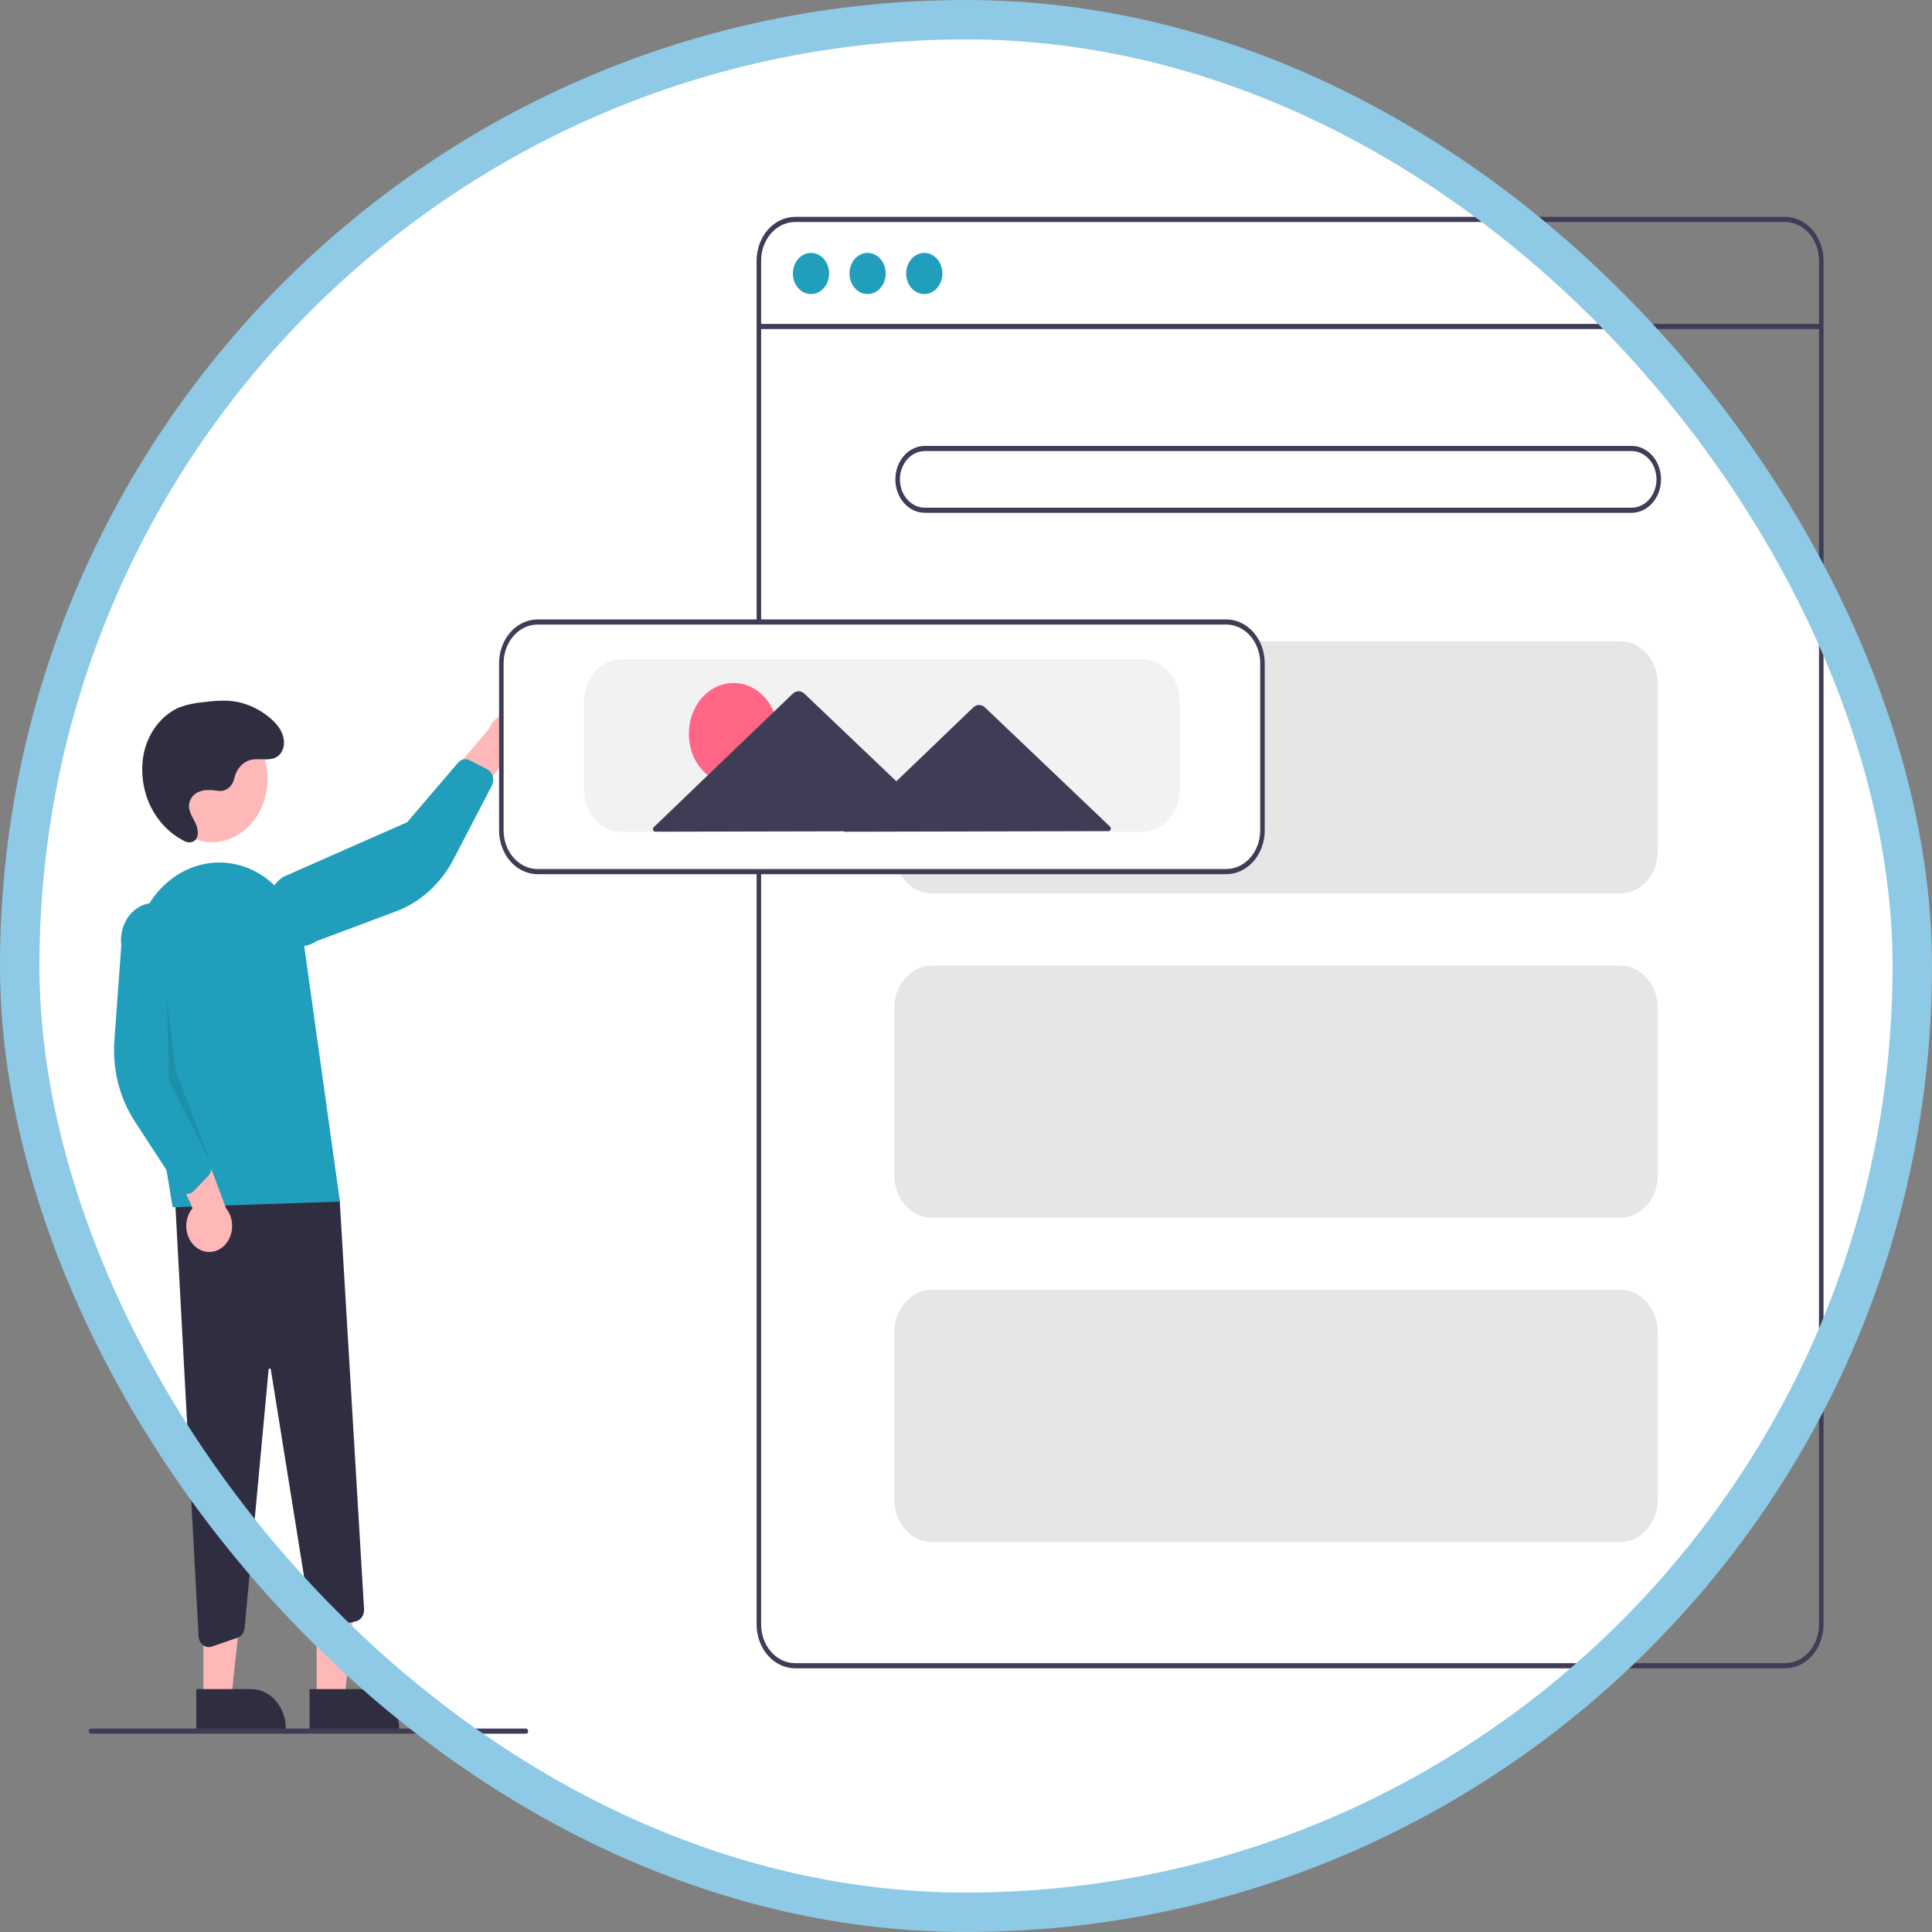 <svg width="98" height="98" viewBox="0 0 98 98" fill="none" xmlns="http://www.w3.org/2000/svg">
<rect x="0" y="0" width="98" height="98" fill="#808080" stroke="none"/>
<rect x="1" y="1" width="96" height="96" rx="48" fill="white"/>
<g clip-path="url(#clip0_1125_22000)">
<path d="M16.063 86.204H17.471L18.142 80.031L16.062 80.031L16.063 86.204Z" fill="#FFB8B8"/>
<path d="M15.703 85.678L18.477 85.678H18.477C18.71 85.678 18.939 85.73 19.154 85.831C19.369 85.931 19.563 86.079 19.728 86.266C19.892 86.453 20.022 86.674 20.111 86.918C20.2 87.161 20.245 87.422 20.245 87.686V87.751L15.703 87.752L15.703 85.678Z" fill="#2F2E41"/>
<path d="M10.317 86.204H11.725L12.396 80.031L10.316 80.031L10.317 86.204Z" fill="#FFB8B8"/>
<path d="M9.957 85.678L12.731 85.678H12.731C12.963 85.678 13.193 85.73 13.408 85.831C13.622 85.931 13.817 86.079 13.982 86.266C14.146 86.453 14.276 86.674 14.365 86.918C14.454 87.161 14.499 87.422 14.499 87.686V87.751L9.957 87.752L9.957 85.678Z" fill="#2F2E41"/>
<path d="M10.588 83.551C10.457 83.55 10.33 83.493 10.235 83.391C10.139 83.288 10.081 83.148 10.073 82.999L8.824 59.799L17.228 60.829L18.467 81.625C18.475 81.767 18.438 81.907 18.363 82.02C18.287 82.133 18.178 82.212 18.056 82.24L16.388 82.631C16.321 82.647 16.251 82.647 16.184 82.632C16.116 82.617 16.052 82.586 15.995 82.542C15.938 82.499 15.889 82.442 15.851 82.377C15.813 82.311 15.788 82.238 15.775 82.161L13.738 69.473C13.736 69.457 13.729 69.442 13.718 69.432C13.707 69.422 13.693 69.418 13.679 69.419C13.665 69.419 13.652 69.425 13.642 69.436C13.632 69.447 13.625 69.462 13.624 69.478L12.408 82.574C12.397 82.689 12.357 82.797 12.293 82.886C12.228 82.975 12.142 83.041 12.044 83.074L10.74 83.525C10.691 83.542 10.639 83.551 10.588 83.551Z" fill="#2F2E41"/>
<path d="M10.748 42.719C12.306 42.719 13.57 41.283 13.57 39.513C13.57 37.742 12.306 36.307 10.748 36.307C9.189 36.307 7.926 37.742 7.926 39.513C7.926 41.283 9.189 42.719 10.748 42.719Z" fill="#FFB8B8"/>
<path d="M8.755 61.236L6.849 49.596C6.649 48.391 6.851 47.145 7.416 46.101C7.981 45.056 8.869 44.289 9.905 43.948C10.498 43.752 11.121 43.7 11.733 43.798C12.344 43.896 12.931 44.141 13.452 44.517C13.974 44.892 14.42 45.389 14.759 45.976C15.099 46.562 15.324 47.224 15.421 47.917L17.243 60.951L8.755 61.236Z" fill="#219EBC"/>
<path d="M9.968 63.283C9.827 63.178 9.708 63.038 9.619 62.874C9.531 62.711 9.475 62.527 9.456 62.337C9.437 62.146 9.455 61.953 9.509 61.771C9.562 61.589 9.65 61.422 9.767 61.283L7.883 57.139L10.005 57.396L11.468 61.292C11.661 61.53 11.77 61.84 11.775 62.163C11.781 62.486 11.681 62.8 11.496 63.045C11.311 63.291 11.053 63.45 10.772 63.494C10.49 63.538 10.204 63.463 9.968 63.283L9.968 63.283Z" fill="#FFB8B8"/>
<path d="M9.444 60.557C9.372 60.55 9.302 60.525 9.238 60.484C9.175 60.444 9.12 60.388 9.077 60.322L6.83 56.871C6.062 55.692 5.697 54.235 5.803 52.773L6.153 47.955C6.123 47.708 6.136 47.458 6.192 47.217C6.247 46.977 6.344 46.751 6.476 46.553C6.609 46.355 6.774 46.188 6.963 46.063C7.152 45.938 7.361 45.856 7.578 45.822C7.795 45.788 8.015 45.804 8.227 45.867C8.438 45.93 8.637 46.04 8.811 46.191C8.985 46.341 9.132 46.529 9.242 46.744C9.352 46.959 9.424 47.197 9.453 47.443L9.249 55.108L10.69 58.988C10.731 59.099 10.741 59.222 10.718 59.34C10.696 59.458 10.642 59.565 10.564 59.647L9.843 60.404C9.766 60.485 9.669 60.538 9.565 60.554C9.525 60.561 9.484 60.562 9.444 60.557Z" fill="#219EBC"/>
<path d="M27.001 37.766C26.971 37.954 26.904 38.133 26.806 38.289C26.707 38.446 26.58 38.575 26.433 38.67C26.286 38.764 26.123 38.821 25.954 38.836C25.786 38.85 25.617 38.823 25.459 38.755L22.834 42.342L22.215 40.023L24.802 36.972C24.92 36.678 25.128 36.443 25.388 36.311C25.648 36.18 25.941 36.161 26.212 36.259C26.483 36.357 26.713 36.565 26.859 36.842C27.004 37.12 27.055 37.448 27.001 37.766Z" fill="#FFB8B8"/>
<path d="M24.994 39.379C25.015 39.457 25.023 39.54 25.014 39.622C25.006 39.704 24.983 39.783 24.946 39.855L23.025 43.55C22.369 44.814 21.33 45.764 20.103 46.222L16.061 47.736C15.873 47.863 15.665 47.947 15.448 47.983C15.232 48.019 15.011 48.006 14.799 47.944C14.587 47.883 14.387 47.775 14.212 47.626C14.036 47.477 13.889 47.291 13.777 47.077C13.665 46.863 13.591 46.626 13.56 46.38C13.529 46.134 13.541 45.883 13.595 45.642C13.649 45.401 13.744 45.174 13.876 44.975C14.007 44.776 14.171 44.609 14.36 44.482L20.653 41.707L23.235 38.688C23.31 38.601 23.405 38.543 23.51 38.52C23.614 38.498 23.722 38.512 23.819 38.562L24.713 39.02C24.809 39.07 24.89 39.151 24.944 39.254C24.965 39.293 24.982 39.335 24.994 39.379Z" fill="#219EBC"/>
<path opacity="0.1" d="M8.461 50.633L8.576 54.81L10.693 58.989L8.925 54.332L8.461 50.633Z" fill="black"/>
<path d="M11.072 40.116C11.249 40.142 11.429 40.094 11.578 39.981C11.726 39.869 11.834 39.698 11.88 39.502C11.925 39.276 12.023 39.069 12.163 38.902C12.304 38.734 12.482 38.614 12.679 38.553C13.196 38.418 13.829 38.695 14.209 38.249C14.29 38.148 14.348 38.026 14.38 37.893C14.411 37.76 14.415 37.621 14.389 37.487C14.32 37.054 14.047 36.727 13.75 36.465C13.126 35.917 12.37 35.596 11.582 35.545C11.175 35.531 10.767 35.554 10.362 35.614C9.939 35.644 9.52 35.731 9.114 35.873C8.652 36.071 8.241 36.398 7.92 36.825C7.598 37.251 7.377 37.762 7.275 38.311C7.182 38.862 7.197 39.43 7.317 39.974C7.437 40.518 7.66 41.025 7.971 41.461C8.343 41.988 8.823 42.403 9.368 42.67C9.498 42.74 9.647 42.748 9.783 42.694C10.123 42.54 10.067 42.062 9.912 41.743C9.746 41.402 9.491 41.071 9.625 40.656C9.691 40.463 9.82 40.306 9.984 40.217C10.322 40.021 10.7 40.067 11.063 40.115L11.072 40.116Z" fill="#2F2E41"/>
<path d="M90.545 84.624H40.332C39.814 84.623 39.318 84.389 38.952 83.973C38.586 83.557 38.38 82.993 38.379 82.405V13.219C38.38 12.631 38.586 12.067 38.952 11.651C39.318 11.235 39.814 11.001 40.332 11H90.545C91.063 11.001 91.559 11.235 91.925 11.651C92.291 12.067 92.497 12.631 92.498 13.219V82.405C92.497 82.993 92.291 83.557 91.925 83.973C91.559 84.389 91.063 84.623 90.545 84.624ZM40.332 11.261C39.875 11.262 39.437 11.468 39.114 11.835C38.791 12.202 38.609 12.7 38.609 13.219V82.405C38.609 82.924 38.791 83.421 39.114 83.789C39.437 84.156 39.875 84.362 40.332 84.363H90.545C91.002 84.362 91.44 84.156 91.763 83.789C92.086 83.421 92.268 82.924 92.268 82.405V13.219C92.268 12.7 92.086 12.202 91.763 11.835C91.44 11.468 91.002 11.262 90.545 11.261H40.332Z" fill="#3F3D56"/>
<path d="M92.385 16.43H38.496V16.691H92.385V16.43Z" fill="#3F3D56"/>
<path d="M41.138 14.917C41.646 14.917 42.057 14.449 42.057 13.872C42.057 13.296 41.646 12.828 41.138 12.828C40.63 12.828 40.219 13.296 40.219 13.872C40.219 14.449 40.63 14.917 41.138 14.917Z" fill="#219EBC"/>
<path d="M44.009 14.917C44.517 14.917 44.928 14.449 44.928 13.872C44.928 13.296 44.517 12.828 44.009 12.828C43.501 12.828 43.09 13.296 43.09 13.872C43.09 14.449 43.501 14.917 44.009 14.917Z" fill="#219EBC"/>
<path d="M46.884 14.917C47.392 14.917 47.803 14.449 47.803 13.872C47.803 13.296 47.392 12.828 46.884 12.828C46.376 12.828 45.965 13.296 45.965 13.872C45.965 14.449 46.376 14.917 46.884 14.917Z" fill="#219EBC"/>
<path d="M82.761 26.013H46.912C46.516 26.013 46.136 25.834 45.855 25.516C45.575 25.198 45.418 24.766 45.418 24.316C45.418 23.866 45.575 23.434 45.855 23.116C46.136 22.798 46.516 22.619 46.912 22.619H82.761C83.157 22.619 83.537 22.798 83.817 23.116C84.098 23.434 84.255 23.866 84.255 24.316C84.255 24.766 84.098 25.198 83.817 25.516C83.537 25.834 83.157 26.013 82.761 26.013ZM46.912 22.88C46.577 22.88 46.255 23.032 46.018 23.301C45.781 23.57 45.648 23.935 45.648 24.316C45.648 24.697 45.781 25.062 46.018 25.331C46.255 25.601 46.577 25.752 46.912 25.752H82.761C83.097 25.752 83.418 25.601 83.655 25.331C83.892 25.062 84.025 24.697 84.025 24.316C84.025 23.935 83.892 23.57 83.655 23.301C83.418 23.032 83.097 22.88 82.761 22.88H46.912Z" fill="#3F3D56"/>
<path d="M82.194 45.32H47.263C46.76 45.319 46.279 45.092 45.923 44.689C45.568 44.285 45.368 43.737 45.367 43.166V34.681C45.368 34.11 45.568 33.563 45.923 33.159C46.279 32.755 46.76 32.528 47.263 32.527H82.194C82.696 32.528 83.178 32.755 83.533 33.159C83.889 33.563 84.089 34.11 84.089 34.681V43.166C84.089 43.737 83.889 44.285 83.533 44.688C83.178 45.092 82.696 45.319 82.194 45.32Z" fill="#E6E6E6"/>
<path d="M82.194 61.769H47.263C46.76 61.769 46.279 61.542 45.923 61.138C45.568 60.734 45.368 60.187 45.367 59.615V51.13C45.368 50.559 45.568 50.012 45.923 49.608C46.279 49.204 46.76 48.977 47.263 48.977H82.194C82.696 48.977 83.178 49.204 83.534 49.608C83.889 50.012 84.089 50.559 84.089 51.13V59.615C84.089 60.187 83.889 60.734 83.533 61.138C83.178 61.542 82.696 61.769 82.194 61.769Z" fill="#E6E6E6"/>
<path d="M82.194 78.217H47.263C46.76 78.216 46.279 77.989 45.923 77.585C45.568 77.181 45.368 76.634 45.367 76.063V67.578C45.368 67.007 45.568 66.459 45.923 66.055C46.279 65.652 46.76 65.424 47.263 65.424H82.194C82.696 65.424 83.178 65.652 83.533 66.055C83.889 66.459 84.089 67.007 84.089 67.578V76.063C84.089 76.634 83.889 77.181 83.533 77.585C83.178 77.989 82.696 78.216 82.194 78.217Z" fill="#E6E6E6"/>
<path d="M62.201 44.275H27.271C26.768 44.275 26.286 44.047 25.931 43.644C25.576 43.24 25.376 42.692 25.375 42.121V33.636C25.376 33.065 25.576 32.518 25.931 32.114C26.286 31.71 26.768 31.483 27.271 31.482H62.201C62.704 31.483 63.186 31.71 63.541 32.114C63.897 32.518 64.097 33.065 64.097 33.636V42.121C64.097 42.692 63.897 43.24 63.541 43.644C63.186 44.047 62.704 44.275 62.201 44.275Z" fill="white"/>
<path d="M62.2 44.343H27.27C26.752 44.343 26.255 44.109 25.889 43.693C25.523 43.276 25.317 42.712 25.316 42.124V33.639C25.317 33.051 25.523 32.487 25.889 32.071C26.255 31.655 26.752 31.421 27.27 31.42H62.2C62.718 31.421 63.215 31.655 63.581 32.071C63.947 32.487 64.153 33.051 64.153 33.639V42.124C64.153 42.712 63.947 43.276 63.581 43.693C63.215 44.109 62.718 44.343 62.2 44.343ZM27.27 31.681C26.813 31.682 26.375 31.888 26.052 32.255C25.729 32.622 25.547 33.12 25.546 33.639V42.124C25.547 42.643 25.729 43.141 26.052 43.508C26.375 43.875 26.813 44.082 27.27 44.082H62.2C62.657 44.082 63.095 43.875 63.418 43.508C63.741 43.141 63.923 42.643 63.924 42.124V33.639C63.923 33.12 63.741 32.622 63.418 32.255C63.095 31.888 62.657 31.682 62.2 31.681H27.27Z" fill="#3F3D56"/>
<path d="M57.949 42.188H31.521C31.018 42.187 30.536 41.96 30.181 41.556C29.826 41.152 29.626 40.605 29.625 40.034V35.595C29.626 35.024 29.826 34.477 30.181 34.073C30.536 33.669 31.018 33.442 31.521 33.441H57.949C58.451 33.442 58.933 33.669 59.288 34.073C59.644 34.477 59.844 35.024 59.844 35.595V40.034C59.844 40.605 59.644 41.152 59.288 41.556C58.933 41.96 58.451 42.187 57.949 42.188Z" fill="#F2F2F2"/>
<path d="M37.209 39.796C38.461 39.796 39.476 38.643 39.476 37.22C39.476 35.798 38.461 34.645 37.209 34.645C35.956 34.645 34.941 35.798 34.941 37.22C34.941 38.643 35.956 39.796 37.209 39.796Z" fill="#FF6584"/>
<path d="M56.305 41.929L53.105 38.879L49.96 35.883C49.877 35.804 49.772 35.76 49.663 35.761C49.555 35.761 49.45 35.805 49.368 35.884L46.233 38.895L45.467 39.63L44.312 38.53L40.804 35.187C40.721 35.108 40.616 35.064 40.508 35.065C40.399 35.065 40.294 35.108 40.212 35.188L36.714 38.546L33.162 41.958C33.144 41.975 33.131 41.998 33.125 42.024C33.119 42.05 33.12 42.077 33.128 42.102C33.136 42.128 33.151 42.149 33.17 42.165C33.19 42.18 33.213 42.188 33.236 42.188L40.52 42.172L42.825 42.167L42.802 42.189L49.674 42.174L56.232 42.159C56.255 42.159 56.278 42.151 56.297 42.136C56.317 42.12 56.331 42.099 56.339 42.073C56.347 42.048 56.348 42.021 56.342 41.995C56.336 41.969 56.323 41.946 56.305 41.929Z" fill="#3F3D56"/>
<path d="M26.676 87.941H4.615C4.584 87.941 4.555 87.927 4.534 87.903C4.512 87.878 4.5 87.845 4.5 87.81C4.5 87.776 4.512 87.742 4.534 87.718C4.555 87.693 4.584 87.68 4.615 87.68H26.676C26.707 87.68 26.736 87.693 26.758 87.718C26.779 87.742 26.791 87.776 26.791 87.81C26.791 87.845 26.779 87.878 26.758 87.903C26.736 87.927 26.707 87.941 26.676 87.941Z" fill="#3F3D56"/>
</g>
<rect x="1" y="1" width="96" height="96" rx="48" stroke="#8ECAE6" stroke-width="2"/>
<defs>
<clipPath id="clip0_1125_22000">
<rect width="88" height="76.941" fill="white" transform="translate(4.5 11)"/>
</clipPath>
</defs>
</svg>
